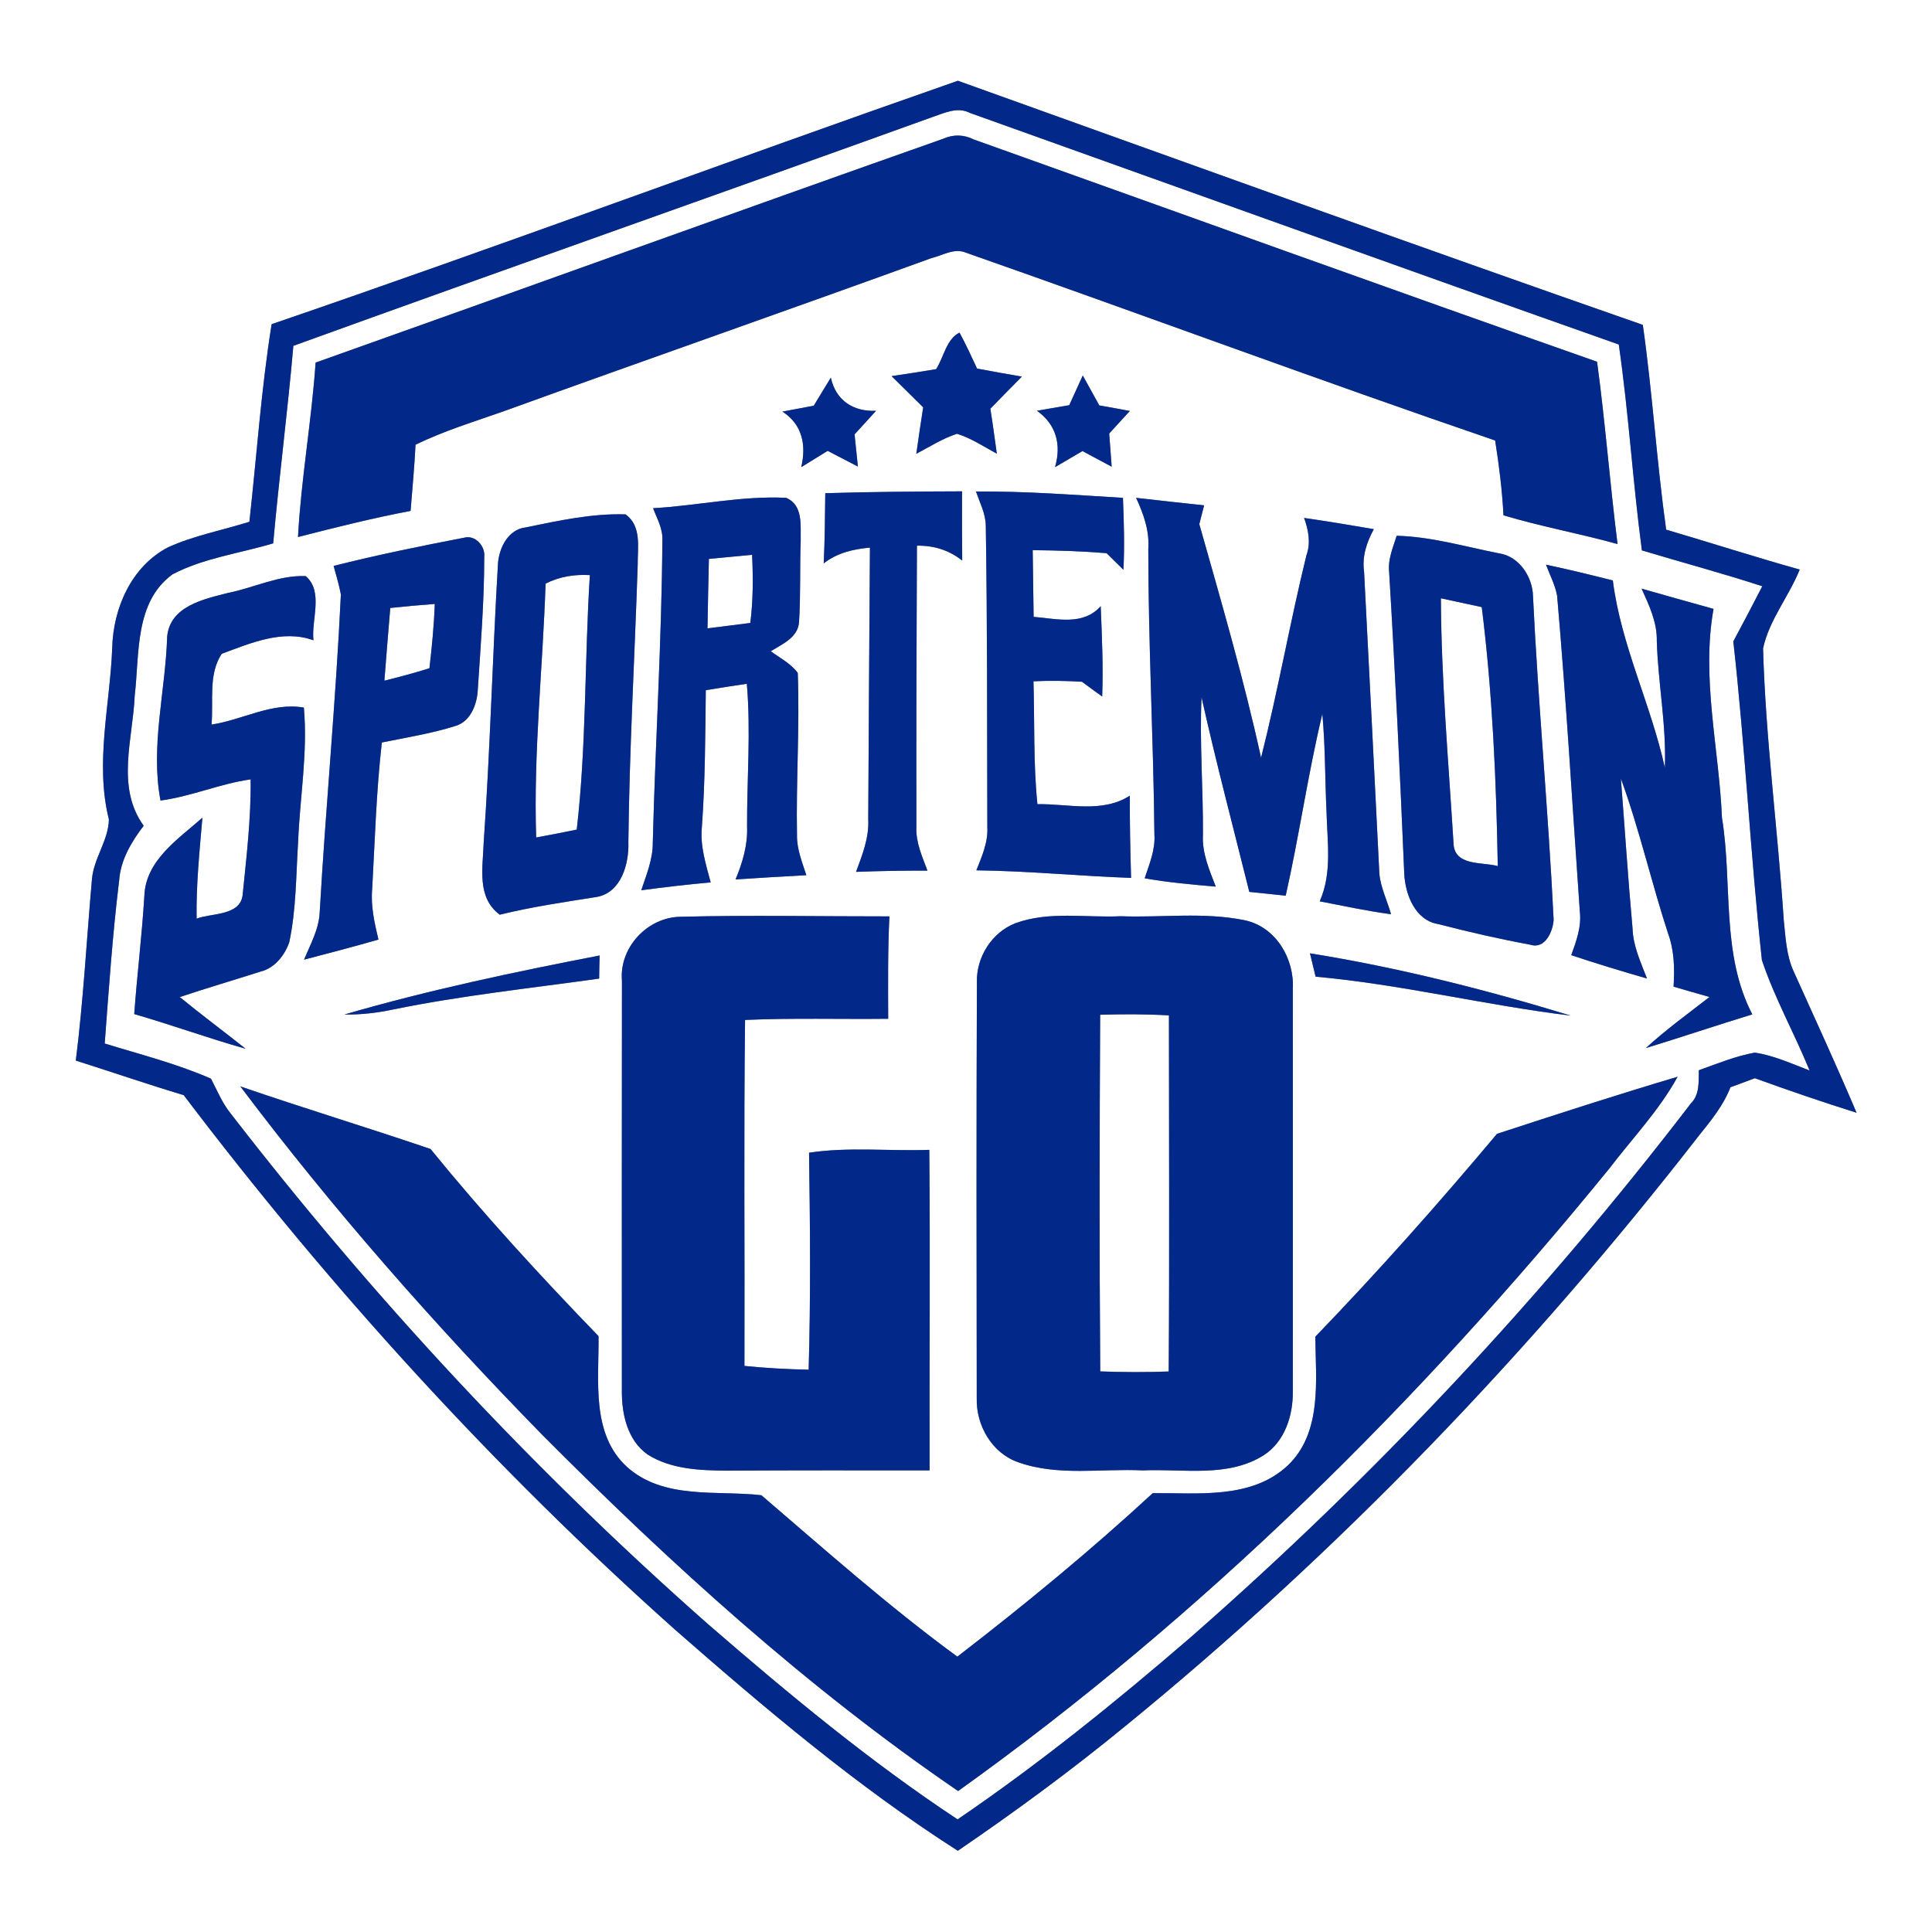 <?xml version="1.0" encoding="UTF-8" ?>
<!DOCTYPE svg PUBLIC "-//W3C//DTD SVG 1.1//EN" "http://www.w3.org/Graphics/SVG/1.1/DTD/svg11.dtd">
<svg width="250pt" height="250pt" viewBox="0 0 250 250" version="1.1" xmlns="http://www.w3.org/2000/svg">
<rect x="0" y="0" width="250" height="250" fill="#808080" stroke="none"/>
<g id="#fefffeff">
<path fill="#fefffe" opacity="1.00" d=" M 0.00 0.00 L 250.00 0.00 L 250.00 250.00 L 0.00 250.00 L 0.00 0.00 M 35.15 41.95 C 33.79 50.42 33.22 59.00 32.27 67.52 C 28.76 68.62 25.09 69.30 21.73 70.83 C 17.00 73.30 14.64 78.71 14.52 83.86 C 14.24 91.23 12.27 98.73 14.09 106.03 C 14.05 108.72 12.13 111.05 11.90 113.76 C 11.21 121.59 10.79 129.44 9.81 137.24 C 14.47 138.71 19.09 140.31 23.77 141.71 C 42.72 166.70 63.93 189.99 87.34 210.87 C 98.99 221.07 110.87 231.13 123.94 239.49 C 131.34 234.44 138.57 229.13 145.50 223.45 C 173.13 200.93 198.00 175.06 219.86 146.92 C 221.42 144.99 223.01 143.03 223.92 140.69 C 224.97 140.30 226.02 139.91 227.08 139.52 C 231.43 141.10 235.82 142.60 240.24 143.99 C 237.64 137.87 234.87 131.83 232.13 125.77 C 231.14 123.65 231.05 121.26 230.81 118.97 C 230.04 107.28 228.47 95.63 228.14 83.91 C 228.92 80.23 231.49 77.18 232.88 73.70 C 227.09 72.08 221.37 70.23 215.60 68.54 C 214.37 59.73 213.83 50.84 212.58 42.04 C 182.97 31.71 153.47 21.04 123.95 10.45 C 94.30 20.80 64.86 31.78 35.15 41.95 Z" />
<path fill="#fefffe" opacity="1.00" d=" M 120.53 15.19 C 122.13 14.66 123.87 13.75 125.53 14.62 C 153.51 24.62 181.46 34.69 209.47 44.58 C 210.75 53.42 211.28 62.36 212.46 71.22 C 217.65 72.78 222.89 74.18 228.04 75.86 C 226.81 78.25 225.56 80.63 224.29 83.00 C 225.83 96.72 226.50 110.52 227.99 124.24 C 229.63 129.15 232.20 133.72 234.16 138.52 C 231.83 137.65 229.54 136.57 227.07 136.21 C 224.56 136.66 222.21 137.64 219.83 138.49 C 219.79 139.96 219.96 141.63 218.80 142.78 C 199.55 167.91 177.78 191.13 153.94 211.98 C 144.32 220.28 134.42 228.27 123.91 235.43 C 112.52 227.90 101.99 219.15 91.68 210.22 C 68.99 190.23 48.31 167.97 29.82 144.05 C 28.74 142.70 28.09 141.09 27.30 139.58 C 22.88 137.64 18.15 136.45 13.55 135.03 C 14.08 127.99 14.56 120.93 15.42 113.92 C 15.61 111.25 17.01 108.93 18.59 106.85 C 14.97 101.85 17.20 95.62 17.43 90.02 C 18.07 84.63 17.38 77.94 22.32 74.32 C 26.36 72.20 31.01 71.61 35.35 70.31 C 36.11 61.78 37.22 53.28 37.96 44.75 C 65.44 34.80 93.03 25.11 120.53 15.19 M 40.84 46.92 C 40.32 54.47 38.97 61.93 38.56 69.49 C 43.39 68.25 48.23 67.04 53.13 66.11 C 53.35 63.26 53.63 60.41 53.77 57.55 C 57.45 55.74 61.39 54.56 65.25 53.19 C 83.65 46.53 102.13 40.08 120.52 33.40 C 121.95 33.06 123.46 32.07 124.95 32.68 C 147.82 40.70 170.54 49.16 193.47 57.00 C 193.98 60.21 194.38 63.43 194.55 66.68 C 199.41 68.14 204.42 69.04 209.31 70.40 C 208.32 62.55 207.72 54.65 206.66 46.81 C 179.73 37.35 152.89 27.65 126.01 18.05 C 124.70 17.40 123.37 17.37 122.04 17.96 C 94.94 27.52 67.92 37.30 40.84 46.92 M 121.13 47.77 C 119.21 48.09 117.29 48.39 115.37 48.67 C 116.74 50.01 118.10 51.36 119.46 52.71 C 119.16 54.71 118.84 56.71 118.57 58.72 C 120.30 57.81 121.96 56.74 123.83 56.13 C 125.68 56.70 127.30 57.79 128.99 58.71 C 128.72 56.77 128.46 54.83 128.15 52.89 C 129.50 51.49 130.87 50.11 132.23 48.73 C 130.29 48.40 128.36 48.06 126.43 47.69 C 125.70 46.13 124.99 44.56 124.16 43.04 C 122.45 43.88 122.13 46.24 121.13 47.77 M 105.30 52.50 C 103.95 52.75 102.60 53.00 101.25 53.26 C 103.81 54.92 104.36 57.56 103.68 60.45 C 104.82 59.74 105.96 59.04 107.10 58.34 C 108.41 59.01 109.71 59.69 111.01 60.37 C 110.87 58.98 110.72 57.59 110.58 56.21 C 111.50 55.19 112.43 54.17 113.36 53.16 C 110.38 53.28 108.16 51.81 107.51 48.87 C 106.78 50.08 106.02 51.28 105.30 52.50 M 138.36 52.43 C 136.96 52.67 135.57 52.91 134.18 53.15 C 136.67 54.92 137.37 57.53 136.52 60.45 C 137.70 59.76 138.89 59.06 140.07 58.37 C 141.33 59.04 142.59 59.72 143.85 60.39 C 143.74 58.96 143.64 57.53 143.53 56.10 C 144.42 55.13 145.31 54.16 146.20 53.18 C 144.88 52.93 143.57 52.69 142.25 52.46 C 141.54 51.17 140.83 49.88 140.11 48.59 C 139.52 49.87 138.94 51.15 138.36 52.43 M 126.29 63.60 C 126.79 65.04 127.53 66.44 127.56 68.00 C 127.77 81.01 127.72 94.02 127.76 107.03 C 127.87 109.01 127.05 110.83 126.34 112.62 C 133.03 112.70 139.68 113.36 146.36 113.60 C 146.26 110.06 146.18 106.51 146.20 102.96 C 142.60 105.27 138.24 103.99 134.24 104.06 C 133.70 98.78 133.89 93.46 133.73 88.16 C 135.82 88.06 137.92 88.09 140.01 88.22 C 140.87 88.86 141.74 89.50 142.62 90.13 C 142.77 86.23 142.59 82.34 142.43 78.44 C 140.15 81.01 136.72 80.06 133.75 79.82 C 133.70 76.94 133.68 74.06 133.63 71.19 C 136.82 71.22 140.01 71.32 143.19 71.58 C 143.73 72.12 144.83 73.19 145.37 73.73 C 145.53 70.63 145.43 67.52 145.31 64.42 C 138.97 64.04 132.64 63.55 126.29 63.60 M 84.51 65.76 C 85.01 67.10 85.79 68.42 85.71 69.90 C 85.63 82.95 84.80 95.98 84.47 109.03 C 84.49 111.18 83.65 113.19 82.98 115.20 C 85.96 114.80 88.95 114.45 91.96 114.18 C 91.35 111.85 90.58 109.50 90.82 107.06 C 91.25 101.15 91.26 95.23 91.33 89.31 C 93.09 89.02 94.86 88.74 96.64 88.48 C 97.17 94.63 96.65 100.81 96.67 106.97 C 96.77 109.35 96.08 111.63 95.18 113.80 C 98.23 113.60 101.28 113.41 104.34 113.25 C 103.80 111.56 103.10 109.88 103.13 108.08 C 103.00 101.08 103.49 94.08 103.23 87.08 C 102.33 85.85 100.93 85.15 99.73 84.27 C 101.19 83.37 103.22 82.52 103.39 80.56 C 103.62 77.03 103.48 73.49 103.61 69.96 C 103.57 68.00 103.95 65.36 101.73 64.42 C 95.96 64.13 90.26 65.44 84.51 65.76 M 106.79 63.82 C 106.76 66.85 106.73 69.87 106.59 72.90 C 108.32 71.54 110.42 71.05 112.57 70.86 C 112.50 82.58 112.40 94.29 112.35 106.01 C 112.48 108.39 111.58 110.63 110.77 112.82 C 113.85 112.70 116.93 112.65 120.01 112.66 C 119.33 110.83 118.48 108.99 118.58 106.98 C 118.56 94.86 118.59 82.73 118.65 70.61 C 120.80 70.57 122.81 71.18 124.51 72.54 C 124.48 69.55 124.48 66.56 124.49 63.58 C 118.59 63.60 112.69 63.64 106.79 63.82 M 147.01 64.42 C 147.98 66.51 148.76 68.70 148.59 71.05 C 148.59 83.38 149.26 95.69 149.38 108.01 C 149.51 109.98 148.72 111.82 148.12 113.65 C 151.16 114.19 154.24 114.46 157.32 114.73 C 156.49 112.57 155.52 110.37 155.66 108.00 C 155.70 102.07 155.21 96.14 155.48 90.22 C 157.36 98.66 159.57 107.02 161.66 115.41 C 163.23 115.57 164.80 115.74 166.37 115.90 C 168.13 108.09 169.24 100.16 171.11 92.38 C 171.50 96.57 171.45 100.79 171.65 105.00 C 171.74 108.89 172.41 112.95 170.77 116.63 C 173.83 117.22 176.90 117.89 180.00 118.30 C 179.51 116.55 178.67 114.90 178.49 113.08 C 177.84 100.04 177.19 87.00 176.51 73.96 C 176.23 72.01 176.85 70.17 177.77 68.47 C 174.77 67.95 171.76 67.46 168.75 67.02 C 169.31 68.58 169.64 70.24 169.05 71.86 C 166.92 80.55 165.38 89.37 163.18 98.05 C 160.95 87.87 158.03 77.85 155.19 67.82 C 155.34 67.21 155.66 66.00 155.81 65.39 C 152.87 65.09 149.94 64.75 147.01 64.42 M 68.01 68.25 C 65.76 68.51 64.59 70.88 64.44 72.91 C 63.73 84.95 63.43 97.00 62.59 109.02 C 62.49 112.26 61.65 116.14 64.67 118.36 C 68.81 117.34 73.03 116.73 77.24 116.06 C 80.39 115.49 81.41 111.76 81.31 108.98 C 81.44 96.99 82.13 85.02 82.52 73.04 C 82.50 70.81 83.05 68.09 80.95 66.56 C 76.59 66.42 72.26 67.38 68.01 68.25 M 43.17 73.23 C 43.51 74.45 43.87 75.67 44.11 76.92 C 43.46 90.63 42.16 104.31 41.37 118.02 C 41.28 120.23 40.17 122.19 39.34 124.18 C 42.56 123.34 45.77 122.50 48.97 121.58 C 48.46 119.43 47.96 117.26 48.16 115.04 C 48.51 108.72 48.69 102.38 49.41 96.08 C 52.59 95.43 55.82 94.92 58.93 93.94 C 60.93 93.35 61.75 91.08 61.83 89.18 C 62.20 83.49 62.66 77.79 62.66 72.09 C 62.83 70.68 61.50 69.18 60.05 69.58 C 54.40 70.67 48.75 71.82 43.17 73.23 M 179.75 73.96 C 180.54 86.99 181.16 100.03 181.71 113.07 C 181.85 115.76 183.11 119.10 186.13 119.58 C 190.07 120.60 194.05 121.51 198.05 122.25 C 199.94 122.85 200.95 120.52 201.04 119.02 C 200.36 105.05 199.04 91.13 198.37 77.16 C 198.32 74.64 196.57 71.97 193.95 71.60 C 189.56 70.74 185.23 69.44 180.73 69.33 C 180.26 70.83 179.59 72.34 179.75 73.96 M 200.05 73.07 C 200.55 74.40 201.23 75.68 201.49 77.08 C 202.68 90.69 203.47 104.34 204.43 117.96 C 204.66 119.93 203.97 121.79 203.32 123.60 C 206.56 124.68 209.83 125.67 213.12 126.62 C 212.31 124.51 211.32 122.42 211.25 120.13 C 210.66 113.67 210.25 107.20 209.74 100.74 C 212.15 107.33 213.68 114.19 215.87 120.85 C 216.66 123.04 216.70 125.37 216.56 127.67 C 218.10 128.13 219.66 128.57 221.21 129.01 C 218.43 131.17 215.57 133.24 212.97 135.62 C 217.58 134.21 222.14 132.67 226.75 131.26 C 222.67 123.43 224.21 114.27 222.82 105.81 C 222.44 96.83 220.13 87.73 221.73 78.79 C 218.62 77.94 215.52 77.04 212.42 76.17 C 213.39 78.31 214.44 80.51 214.39 82.93 C 214.55 88.41 215.65 93.84 215.43 99.34 C 213.63 91.14 209.74 83.44 208.70 75.11 C 205.83 74.39 202.95 73.68 200.05 73.07 M 29.48 76.73 C 26.33 77.54 22.00 78.44 21.63 82.39 C 21.42 89.44 19.44 96.58 20.77 103.59 C 24.75 103.06 28.46 101.41 32.43 100.85 C 32.50 105.88 31.89 110.89 31.39 115.88 C 31.02 118.52 27.36 118.14 25.44 118.87 C 25.37 114.50 25.82 110.15 26.19 105.81 C 23.08 108.57 18.84 111.32 18.68 115.93 C 18.37 121.04 17.74 126.11 17.37 131.22 C 22.21 132.62 26.94 134.34 31.79 135.71 C 28.96 133.47 26.06 131.31 23.26 129.02 C 26.73 127.86 30.24 126.83 33.72 125.72 C 35.55 125.27 36.83 123.63 37.43 121.93 C 38.33 117.69 38.30 113.33 38.57 109.03 C 38.80 103.20 39.84 97.40 39.32 91.56 C 35.17 90.84 31.39 93.16 27.37 93.76 C 27.65 90.73 26.92 87.28 28.69 84.60 C 32.43 83.22 36.57 81.41 40.56 82.85 C 40.27 80.17 41.89 76.56 39.56 74.55 C 36.09 74.40 32.84 76.07 29.48 76.73 M 80.48 126.90 C 80.46 144.59 80.46 162.29 80.47 179.99 C 80.45 183.01 81.19 186.37 83.81 188.22 C 86.82 190.12 90.53 190.27 93.99 190.30 C 102.75 190.25 111.52 190.26 120.29 190.27 C 120.25 176.44 120.38 162.62 120.25 148.79 C 115.07 148.98 109.85 148.38 104.69 149.16 C 104.83 158.52 104.91 167.88 104.64 177.24 C 101.86 177.18 99.09 177.03 96.33 176.75 C 96.38 161.82 96.23 146.90 96.41 131.98 C 102.58 131.71 108.76 131.90 114.93 131.83 C 114.92 127.41 114.87 122.99 115.09 118.58 C 106.09 118.59 97.08 118.40 88.08 118.63 C 83.79 118.67 80.11 122.60 80.48 126.90 M 131.36 119.48 C 128.32 120.67 126.32 123.88 126.41 127.12 C 126.34 145.06 126.36 163.01 126.39 180.95 C 126.30 184.44 128.35 188.03 131.74 189.21 C 136.92 191.06 142.52 190.00 147.90 190.27 C 153.10 190.03 158.85 191.25 163.52 188.31 C 166.26 186.55 167.33 183.15 167.29 180.04 C 167.30 162.69 167.30 145.35 167.29 128.00 C 167.51 124.06 165.12 119.97 161.11 119.09 C 155.83 117.99 150.37 118.76 145.02 118.56 C 140.48 118.78 135.72 117.86 131.36 119.48 M 169.51 123.36 C 169.75 124.37 169.99 125.38 170.24 126.38 C 181.34 127.38 192.22 130.08 203.25 131.42 C 192.19 128.04 180.95 125.20 169.51 123.36 M 44.56 131.28 C 46.70 131.31 48.82 131.07 50.90 130.62 C 59.70 128.82 68.64 127.88 77.53 126.63 C 77.54 125.63 77.56 124.63 77.59 123.64 C 66.49 125.79 55.43 128.12 44.56 131.28 M 193.71 146.72 C 186.16 155.72 178.36 164.51 170.20 172.97 C 170.26 178.60 171.12 185.37 166.62 189.65 C 161.92 194.02 155.05 193.17 149.17 193.21 C 141.09 200.67 132.59 207.66 123.88 214.37 C 115.03 207.90 106.83 200.60 98.52 193.48 C 92.71 192.82 85.88 194.09 81.11 189.80 C 76.45 185.52 77.52 178.59 77.45 172.90 C 69.91 165.10 62.56 157.10 55.71 148.68 C 47.54 145.90 39.27 143.39 31.10 140.58 C 43.08 156.50 56.28 171.47 70.21 185.71 C 86.86 202.44 104.45 218.42 123.98 231.76 C 155.70 209.08 183.66 181.39 208.25 151.20 C 211.24 147.28 214.70 143.68 217.08 139.33 C 209.25 141.66 201.47 144.18 193.71 146.72 Z" />
<path fill="#fefffe" opacity="1.00" d=" M 91.73 72.32 C 93.59 72.15 95.45 71.97 97.32 71.79 C 97.46 74.73 97.46 77.69 97.09 80.61 C 95.24 80.84 93.40 81.08 91.55 81.31 C 91.61 78.31 91.65 75.32 91.73 72.32 Z" />
<path fill="#fefffe" opacity="1.00" d=" M 70.60 75.52 C 72.38 74.61 74.34 74.30 76.33 74.42 C 75.63 85.39 75.90 96.43 74.63 107.35 C 72.88 107.71 71.13 108.05 69.38 108.37 C 69.02 97.41 70.23 86.47 70.60 75.52 Z" />
<path fill="#fefffe" opacity="1.00" d=" M 50.50 78.67 C 52.42 78.47 54.34 78.29 56.26 78.15 C 56.16 80.93 55.89 83.70 55.57 86.47 C 53.65 87.07 51.70 87.60 49.74 88.08 C 49.99 84.94 50.23 81.80 50.50 78.67 Z" />
<path fill="#fefffe" opacity="1.00" d=" M 186.45 77.42 C 188.21 77.79 189.98 78.18 191.74 78.56 C 193.12 89.65 193.62 100.89 193.81 112.07 C 191.73 111.51 188.13 112.11 188.08 109.04 C 187.43 98.51 186.50 87.98 186.45 77.42 Z" />
<path fill="#fefffe" opacity="1.00" d=" M 142.36 131.31 C 145.32 131.22 148.30 131.22 151.26 131.39 C 151.26 146.75 151.34 162.11 151.23 177.47 C 148.28 177.58 145.32 177.57 142.37 177.46 C 142.25 162.08 142.28 146.69 142.36 131.31 Z" />
</g>
<g id="#02298aff">
<path fill="#02298a" opacity="1.00" d=" M 35.15 41.95 C 64.86 31.78 94.30 20.80 123.95 10.45 C 153.47 21.04 182.97 31.71 212.58 42.04 C 213.83 50.84 214.37 59.73 215.60 68.54 C 221.37 70.23 227.09 72.08 232.88 73.70 C 231.49 77.18 228.92 80.23 228.14 83.91 C 228.47 95.63 230.04 107.28 230.81 118.97 C 231.05 121.26 231.14 123.65 232.13 125.77 C 234.87 131.83 237.64 137.87 240.24 143.99 C 235.82 142.60 231.43 141.10 227.08 139.52 C 226.02 139.91 224.97 140.30 223.92 140.69 C 223.01 143.03 221.42 144.99 219.86 146.92 C 198.00 175.06 173.13 200.93 145.50 223.45 C 138.57 229.13 131.34 234.44 123.94 239.49 C 110.87 231.13 98.99 221.07 87.34 210.87 C 63.93 189.99 42.72 166.70 23.77 141.71 C 19.09 140.31 14.47 138.71 9.81 137.24 C 10.79 129.44 11.21 121.59 11.90 113.76 C 12.13 111.05 14.05 108.72 14.09 106.03 C 12.27 98.73 14.24 91.23 14.52 83.86 C 14.64 78.71 17.00 73.30 21.73 70.83 C 25.09 69.30 28.76 68.62 32.27 67.52 C 33.22 59.00 33.79 50.42 35.15 41.95 M 120.53 15.19 C 93.03 25.11 65.44 34.80 37.96 44.75 C 37.22 53.28 36.11 61.78 35.35 70.31 C 31.01 71.61 26.36 72.20 22.32 74.32 C 17.38 77.94 18.07 84.63 17.43 90.02 C 17.20 95.62 14.97 101.85 18.59 106.85 C 17.01 108.93 15.61 111.25 15.42 113.92 C 14.56 120.93 14.08 127.99 13.55 135.03 C 18.15 136.45 22.88 137.64 27.30 139.58 C 28.09 141.09 28.74 142.70 29.82 144.05 C 48.31 167.97 68.99 190.23 91.68 210.22 C 101.99 219.15 112.52 227.90 123.91 235.43 C 134.42 228.27 144.32 220.28 153.94 211.98 C 177.78 191.13 199.55 167.91 218.80 142.78 C 219.96 141.63 219.79 139.96 219.83 138.49 C 222.21 137.64 224.56 136.66 227.07 136.21 C 229.54 136.57 231.83 137.65 234.16 138.52 C 232.20 133.72 229.63 129.15 227.99 124.24 C 226.50 110.52 225.83 96.72 224.29 83.00 C 225.56 80.63 226.81 78.25 228.04 75.86 C 222.89 74.18 217.65 72.78 212.46 71.22 C 211.28 62.36 210.75 53.42 209.47 44.58 C 181.46 34.69 153.51 24.62 125.53 14.62 C 123.87 13.75 122.13 14.66 120.53 15.19 Z" />
<path fill="#02298a" opacity="1.00" d=" M 40.84 46.92 C 67.92 37.30 94.94 27.52 122.04 17.96 C 123.37 17.37 124.70 17.40 126.01 18.05 C 152.89 27.65 179.73 37.35 206.66 46.81 C 207.72 54.65 208.32 62.55 209.31 70.40 C 204.42 69.04 199.41 68.14 194.55 66.68 C 194.38 63.43 193.98 60.21 193.47 57.00 C 170.54 49.16 147.82 40.70 124.95 32.68 C 123.46 32.07 121.95 33.06 120.52 33.40 C 102.13 40.08 83.65 46.53 65.25 53.19 C 61.39 54.56 57.45 55.74 53.77 57.55 C 53.63 60.41 53.35 63.26 53.13 66.11 C 48.23 67.04 43.39 68.25 38.56 69.49 C 38.97 61.93 40.32 54.47 40.84 46.92 Z" />
<path fill="#02298a" opacity="1.00" d=" M 121.13 47.77 C 122.13 46.24 122.45 43.88 124.16 43.04 C 124.99 44.56 125.70 46.13 126.43 47.69 C 128.36 48.06 130.29 48.40 132.23 48.73 C 130.87 50.11 129.50 51.49 128.15 52.89 C 128.46 54.83 128.72 56.77 128.99 58.71 C 127.30 57.79 125.68 56.70 123.83 56.13 C 121.96 56.74 120.30 57.81 118.57 58.72 C 118.84 56.71 119.16 54.71 119.46 52.71 C 118.10 51.36 116.74 50.01 115.37 48.67 C 117.29 48.39 119.21 48.09 121.13 47.77 Z" />
<path fill="#02298a" opacity="1.00" d=" M 105.30 52.50 C 106.02 51.28 106.78 50.08 107.51 48.87 C 108.16 51.81 110.38 53.28 113.36 53.16 C 112.43 54.17 111.50 55.19 110.58 56.21 C 110.72 57.59 110.87 58.98 111.01 60.37 C 109.71 59.69 108.41 59.01 107.10 58.34 C 105.96 59.04 104.82 59.74 103.68 60.45 C 104.36 57.56 103.81 54.92 101.25 53.26 C 102.60 53.00 103.95 52.75 105.30 52.50 Z" />
<path fill="#02298a" opacity="1.00" d=" M 138.36 52.43 C 138.94 51.15 139.52 49.87 140.11 48.59 C 140.83 49.88 141.54 51.17 142.25 52.46 C 143.57 52.69 144.88 52.93 146.20 53.18 C 145.31 54.16 144.42 55.13 143.53 56.10 C 143.64 57.53 143.74 58.96 143.85 60.39 C 142.59 59.72 141.33 59.04 140.07 58.37 C 138.89 59.06 137.70 59.76 136.52 60.45 C 137.37 57.53 136.67 54.92 134.18 53.15 C 135.57 52.91 136.96 52.67 138.36 52.43 Z" />
<path fill="#02298a" opacity="1.00" d=" M 126.29 63.60 C 132.64 63.55 138.97 64.04 145.31 64.42 C 145.43 67.52 145.53 70.63 145.37 73.73 C 144.83 73.19 143.73 72.12 143.19 71.58 C 140.01 71.32 136.82 71.22 133.63 71.19 C 133.68 74.06 133.70 76.94 133.75 79.82 C 136.72 80.06 140.15 81.01 142.43 78.44 C 142.59 82.34 142.77 86.23 142.62 90.13 C 141.74 89.50 140.87 88.86 140.01 88.22 C 137.92 88.09 135.82 88.06 133.73 88.16 C 133.89 93.46 133.70 98.78 134.24 104.06 C 138.24 103.99 142.60 105.27 146.20 102.96 C 146.18 106.51 146.26 110.06 146.36 113.60 C 139.68 113.36 133.03 112.70 126.34 112.62 C 127.05 110.83 127.87 109.01 127.76 107.03 C 127.72 94.02 127.77 81.01 127.56 68.00 C 127.53 66.44 126.79 65.04 126.29 63.60 Z" />
<path fill="#02298a" opacity="1.00" d=" M 84.51 65.76 C 90.26 65.44 95.96 64.13 101.73 64.42 C 103.95 65.36 103.57 68.00 103.61 69.96 C 103.48 73.49 103.62 77.03 103.39 80.56 C 103.22 82.52 101.19 83.37 99.73 84.27 C 100.93 85.15 102.33 85.85 103.23 87.08 C 103.49 94.08 103.00 101.08 103.13 108.08 C 103.10 109.88 103.80 111.56 104.34 113.25 C 101.28 113.41 98.23 113.60 95.18 113.80 C 96.08 111.63 96.77 109.35 96.67 106.97 C 96.65 100.81 97.17 94.63 96.64 88.48 C 94.86 88.74 93.09 89.02 91.33 89.31 C 91.26 95.23 91.25 101.15 90.82 107.06 C 90.58 109.50 91.35 111.85 91.96 114.18 C 88.95 114.45 85.96 114.80 82.98 115.20 C 83.65 113.19 84.49 111.18 84.47 109.03 C 84.80 95.98 85.63 82.95 85.71 69.90 C 85.79 68.42 85.01 67.10 84.51 65.76 M 91.73 72.32 C 91.65 75.32 91.61 78.31 91.55 81.31 C 93.40 81.08 95.24 80.84 97.09 80.61 C 97.46 77.69 97.46 74.73 97.32 71.79 C 95.45 71.97 93.59 72.15 91.73 72.32 Z" />
<path fill="#02298a" opacity="1.00" d=" M 106.79 63.82 C 112.69 63.64 118.59 63.60 124.49 63.58 C 124.48 66.56 124.48 69.55 124.51 72.54 C 122.81 71.18 120.80 70.57 118.65 70.61 C 118.59 82.73 118.56 94.86 118.58 106.98 C 118.48 108.99 119.33 110.83 120.01 112.66 C 116.93 112.65 113.85 112.70 110.77 112.82 C 111.58 110.63 112.48 108.39 112.35 106.01 C 112.40 94.29 112.50 82.58 112.57 70.86 C 110.42 71.05 108.32 71.54 106.59 72.90 C 106.73 69.87 106.76 66.85 106.79 63.82 Z" />
<path fill="#02298a" opacity="1.00" d=" M 147.01 64.42 C 149.94 64.75 152.87 65.09 155.81 65.39 C 155.66 66.00 155.34 67.21 155.19 67.82 C 158.03 77.85 160.95 87.87 163.18 98.05 C 165.38 89.37 166.92 80.55 169.05 71.86 C 169.64 70.24 169.31 68.58 168.75 67.02 C 171.76 67.46 174.77 67.95 177.77 68.47 C 176.85 70.17 176.23 72.01 176.51 73.96 C 177.19 87.00 177.84 100.04 178.49 113.08 C 178.67 114.90 179.51 116.55 180.00 118.30 C 176.90 117.89 173.83 117.22 170.77 116.63 C 172.41 112.95 171.74 108.89 171.65 105.00 C 171.45 100.79 171.50 96.57 171.11 92.38 C 169.24 100.16 168.13 108.09 166.37 115.90 C 164.80 115.74 163.23 115.57 161.66 115.41 C 159.57 107.02 157.36 98.66 155.48 90.22 C 155.21 96.14 155.70 102.07 155.66 108.00 C 155.52 110.37 156.49 112.57 157.32 114.73 C 154.24 114.46 151.16 114.19 148.12 113.65 C 148.72 111.82 149.51 109.98 149.38 108.01 C 149.26 95.69 148.59 83.38 148.59 71.05 C 148.76 68.70 147.98 66.51 147.01 64.42 Z" />
<path fill="#02298a" opacity="1.00" d=" M 68.01 68.25 C 72.26 67.38 76.59 66.42 80.95 66.56 C 83.05 68.09 82.50 70.81 82.52 73.04 C 82.13 85.02 81.44 96.99 81.31 108.98 C 81.41 111.76 80.39 115.49 77.24 116.06 C 73.03 116.73 68.81 117.34 64.67 118.36 C 61.65 116.14 62.49 112.26 62.59 109.02 C 63.43 97.00 63.73 84.95 64.44 72.91 C 64.59 70.88 65.76 68.51 68.01 68.25 M 70.60 75.52 C 70.23 86.47 69.02 97.41 69.38 108.37 C 71.13 108.05 72.88 107.71 74.63 107.35 C 75.90 96.43 75.63 85.39 76.33 74.42 C 74.34 74.30 72.38 74.61 70.60 75.52 Z" />
<path fill="#02298a" opacity="1.00" d=" M 43.17 73.23 C 48.75 71.82 54.40 70.67 60.05 69.58 C 61.50 69.18 62.83 70.68 62.66 72.09 C 62.66 77.79 62.20 83.49 61.83 89.18 C 61.75 91.08 60.93 93.35 58.93 93.94 C 55.82 94.92 52.59 95.43 49.41 96.08 C 48.69 102.38 48.51 108.72 48.16 115.04 C 47.96 117.26 48.46 119.43 48.97 121.58 C 45.77 122.50 42.56 123.34 39.34 124.18 C 40.17 122.19 41.28 120.23 41.37 118.02 C 42.16 104.31 43.46 90.63 44.11 76.92 C 43.87 75.67 43.51 74.45 43.17 73.23 M 50.50 78.67 C 50.23 81.80 49.99 84.94 49.74 88.08 C 51.70 87.60 53.65 87.07 55.57 86.47 C 55.89 83.70 56.16 80.93 56.26 78.15 C 54.34 78.29 52.42 78.47 50.50 78.67 Z" />
<path fill="#02298a" opacity="1.00" d=" M 179.75 73.96 C 179.59 72.34 180.26 70.83 180.73 69.33 C 185.23 69.44 189.56 70.74 193.95 71.60 C 196.57 71.97 198.32 74.64 198.37 77.16 C 199.04 91.13 200.36 105.05 201.04 119.02 C 200.95 120.52 199.94 122.85 198.05 122.25 C 194.05 121.51 190.07 120.60 186.13 119.58 C 183.11 119.10 181.85 115.76 181.71 113.07 C 181.16 100.03 180.54 86.99 179.75 73.96 M 186.45 77.42 C 186.50 87.98 187.43 98.51 188.08 109.04 C 188.13 112.11 191.73 111.51 193.81 112.07 C 193.62 100.89 193.12 89.65 191.74 78.56 C 189.98 78.18 188.21 77.79 186.45 77.42 Z" />
<path fill="#02298a" opacity="1.00" d=" M 200.05 73.07 C 202.95 73.68 205.83 74.39 208.70 75.11 C 209.74 83.44 213.63 91.14 215.43 99.34 C 215.65 93.84 214.55 88.41 214.39 82.93 C 214.44 80.51 213.39 78.31 212.42 76.17 C 215.52 77.04 218.62 77.94 221.73 78.79 C 220.13 87.73 222.44 96.83 222.82 105.81 C 224.21 114.27 222.67 123.43 226.75 131.26 C 222.14 132.67 217.58 134.21 212.97 135.62 C 215.57 133.24 218.43 131.17 221.21 129.01 C 219.66 128.57 218.10 128.13 216.56 127.67 C 216.70 125.37 216.66 123.04 215.87 120.85 C 213.68 114.19 212.15 107.33 209.74 100.74 C 210.25 107.20 210.66 113.67 211.25 120.13 C 211.32 122.42 212.31 124.51 213.12 126.62 C 209.83 125.67 206.56 124.68 203.32 123.60 C 203.97 121.79 204.66 119.93 204.43 117.96 C 203.47 104.34 202.68 90.69 201.49 77.08 C 201.23 75.68 200.55 74.40 200.05 73.07 Z" />
<path fill="#02298a" opacity="1.00" d=" M 29.48 76.73 C 32.84 76.07 36.09 74.40 39.56 74.55 C 41.89 76.56 40.27 80.17 40.56 82.85 C 36.57 81.41 32.43 83.22 28.69 84.60 C 26.92 87.28 27.65 90.73 27.37 93.76 C 31.39 93.16 35.17 90.84 39.32 91.56 C 39.84 97.40 38.80 103.20 38.57 109.03 C 38.30 113.33 38.33 117.69 37.43 121.93 C 36.83 123.63 35.55 125.27 33.72 125.72 C 30.24 126.83 26.73 127.86 23.26 129.02 C 26.06 131.31 28.96 133.47 31.79 135.71 C 26.94 134.34 22.21 132.62 17.37 131.22 C 17.74 126.11 18.37 121.04 18.68 115.93 C 18.84 111.32 23.08 108.57 26.19 105.81 C 25.82 110.15 25.37 114.50 25.44 118.87 C 27.36 118.14 31.02 118.52 31.39 115.88 C 31.89 110.89 32.50 105.88 32.43 100.85 C 28.46 101.41 24.75 103.06 20.77 103.59 C 19.44 96.58 21.42 89.44 21.63 82.39 C 22.00 78.44 26.33 77.54 29.48 76.73 Z" />
<path fill="#02298a" opacity="1.00" d=" M 80.48 126.90 C 80.11 122.60 83.79 118.67 88.08 118.63 C 97.08 118.40 106.09 118.59 115.09 118.58 C 114.87 122.99 114.92 127.41 114.93 131.83 C 108.76 131.90 102.58 131.71 96.41 131.98 C 96.23 146.90 96.38 161.82 96.33 176.75 C 99.09 177.03 101.86 177.18 104.64 177.24 C 104.91 167.88 104.83 158.52 104.69 149.16 C 109.85 148.38 115.07 148.98 120.25 148.79 C 120.38 162.62 120.25 176.44 120.29 190.27 C 111.52 190.26 102.75 190.25 93.99 190.30 C 90.53 190.27 86.82 190.12 83.81 188.22 C 81.19 186.37 80.45 183.01 80.47 179.99 C 80.46 162.29 80.46 144.59 80.48 126.90 Z" />
<path fill="#02298a" opacity="1.00" d=" M 131.36 119.48 C 135.72 117.86 140.48 118.78 145.02 118.56 C 150.37 118.76 155.83 117.99 161.11 119.09 C 165.12 119.97 167.51 124.06 167.29 128.00 C 167.30 145.35 167.30 162.69 167.29 180.04 C 167.33 183.15 166.26 186.55 163.52 188.31 C 158.85 191.25 153.10 190.03 147.90 190.27 C 142.52 190.00 136.92 191.06 131.74 189.21 C 128.35 188.03 126.30 184.44 126.39 180.95 C 126.36 163.01 126.34 145.06 126.41 127.12 C 126.32 123.88 128.32 120.67 131.36 119.48 M 142.36 131.31 C 142.28 146.69 142.25 162.08 142.37 177.46 C 145.32 177.57 148.28 177.58 151.23 177.47 C 151.34 162.11 151.26 146.75 151.26 131.39 C 148.30 131.22 145.32 131.22 142.36 131.31 Z" />
<path fill="#02298a" opacity="1.00" d=" M 169.51 123.36 C 180.95 125.20 192.19 128.04 203.25 131.42 C 192.22 130.08 181.34 127.38 170.24 126.38 C 169.99 125.38 169.75 124.37 169.51 123.36 Z" />
<path fill="#02298a" opacity="1.00" d=" M 44.56 131.28 C 55.43 128.12 66.49 125.79 77.59 123.64 C 77.56 124.63 77.54 125.63 77.53 126.63 C 68.64 127.88 59.70 128.82 50.90 130.62 C 48.82 131.07 46.70 131.31 44.56 131.28 Z" />
<path fill="#02298a" opacity="1.00" d=" M 193.71 146.72 C 201.47 144.18 209.25 141.66 217.08 139.33 C 214.70 143.68 211.24 147.28 208.25 151.20 C 183.66 181.39 155.70 209.08 123.98 231.76 C 104.45 218.42 86.86 202.44 70.21 185.71 C 56.28 171.47 43.08 156.50 31.10 140.58 C 39.27 143.39 47.54 145.90 55.71 148.68 C 62.56 157.10 69.91 165.10 77.45 172.90 C 77.52 178.59 76.45 185.52 81.11 189.80 C 85.88 194.09 92.71 192.82 98.52 193.48 C 106.83 200.60 115.03 207.90 123.88 214.37 C 132.59 207.66 141.09 200.67 149.17 193.21 C 155.05 193.17 161.92 194.02 166.62 189.65 C 171.12 185.37 170.26 178.60 170.20 172.97 C 178.36 164.51 186.16 155.72 193.71 146.72 Z" />
</g>
</svg>
